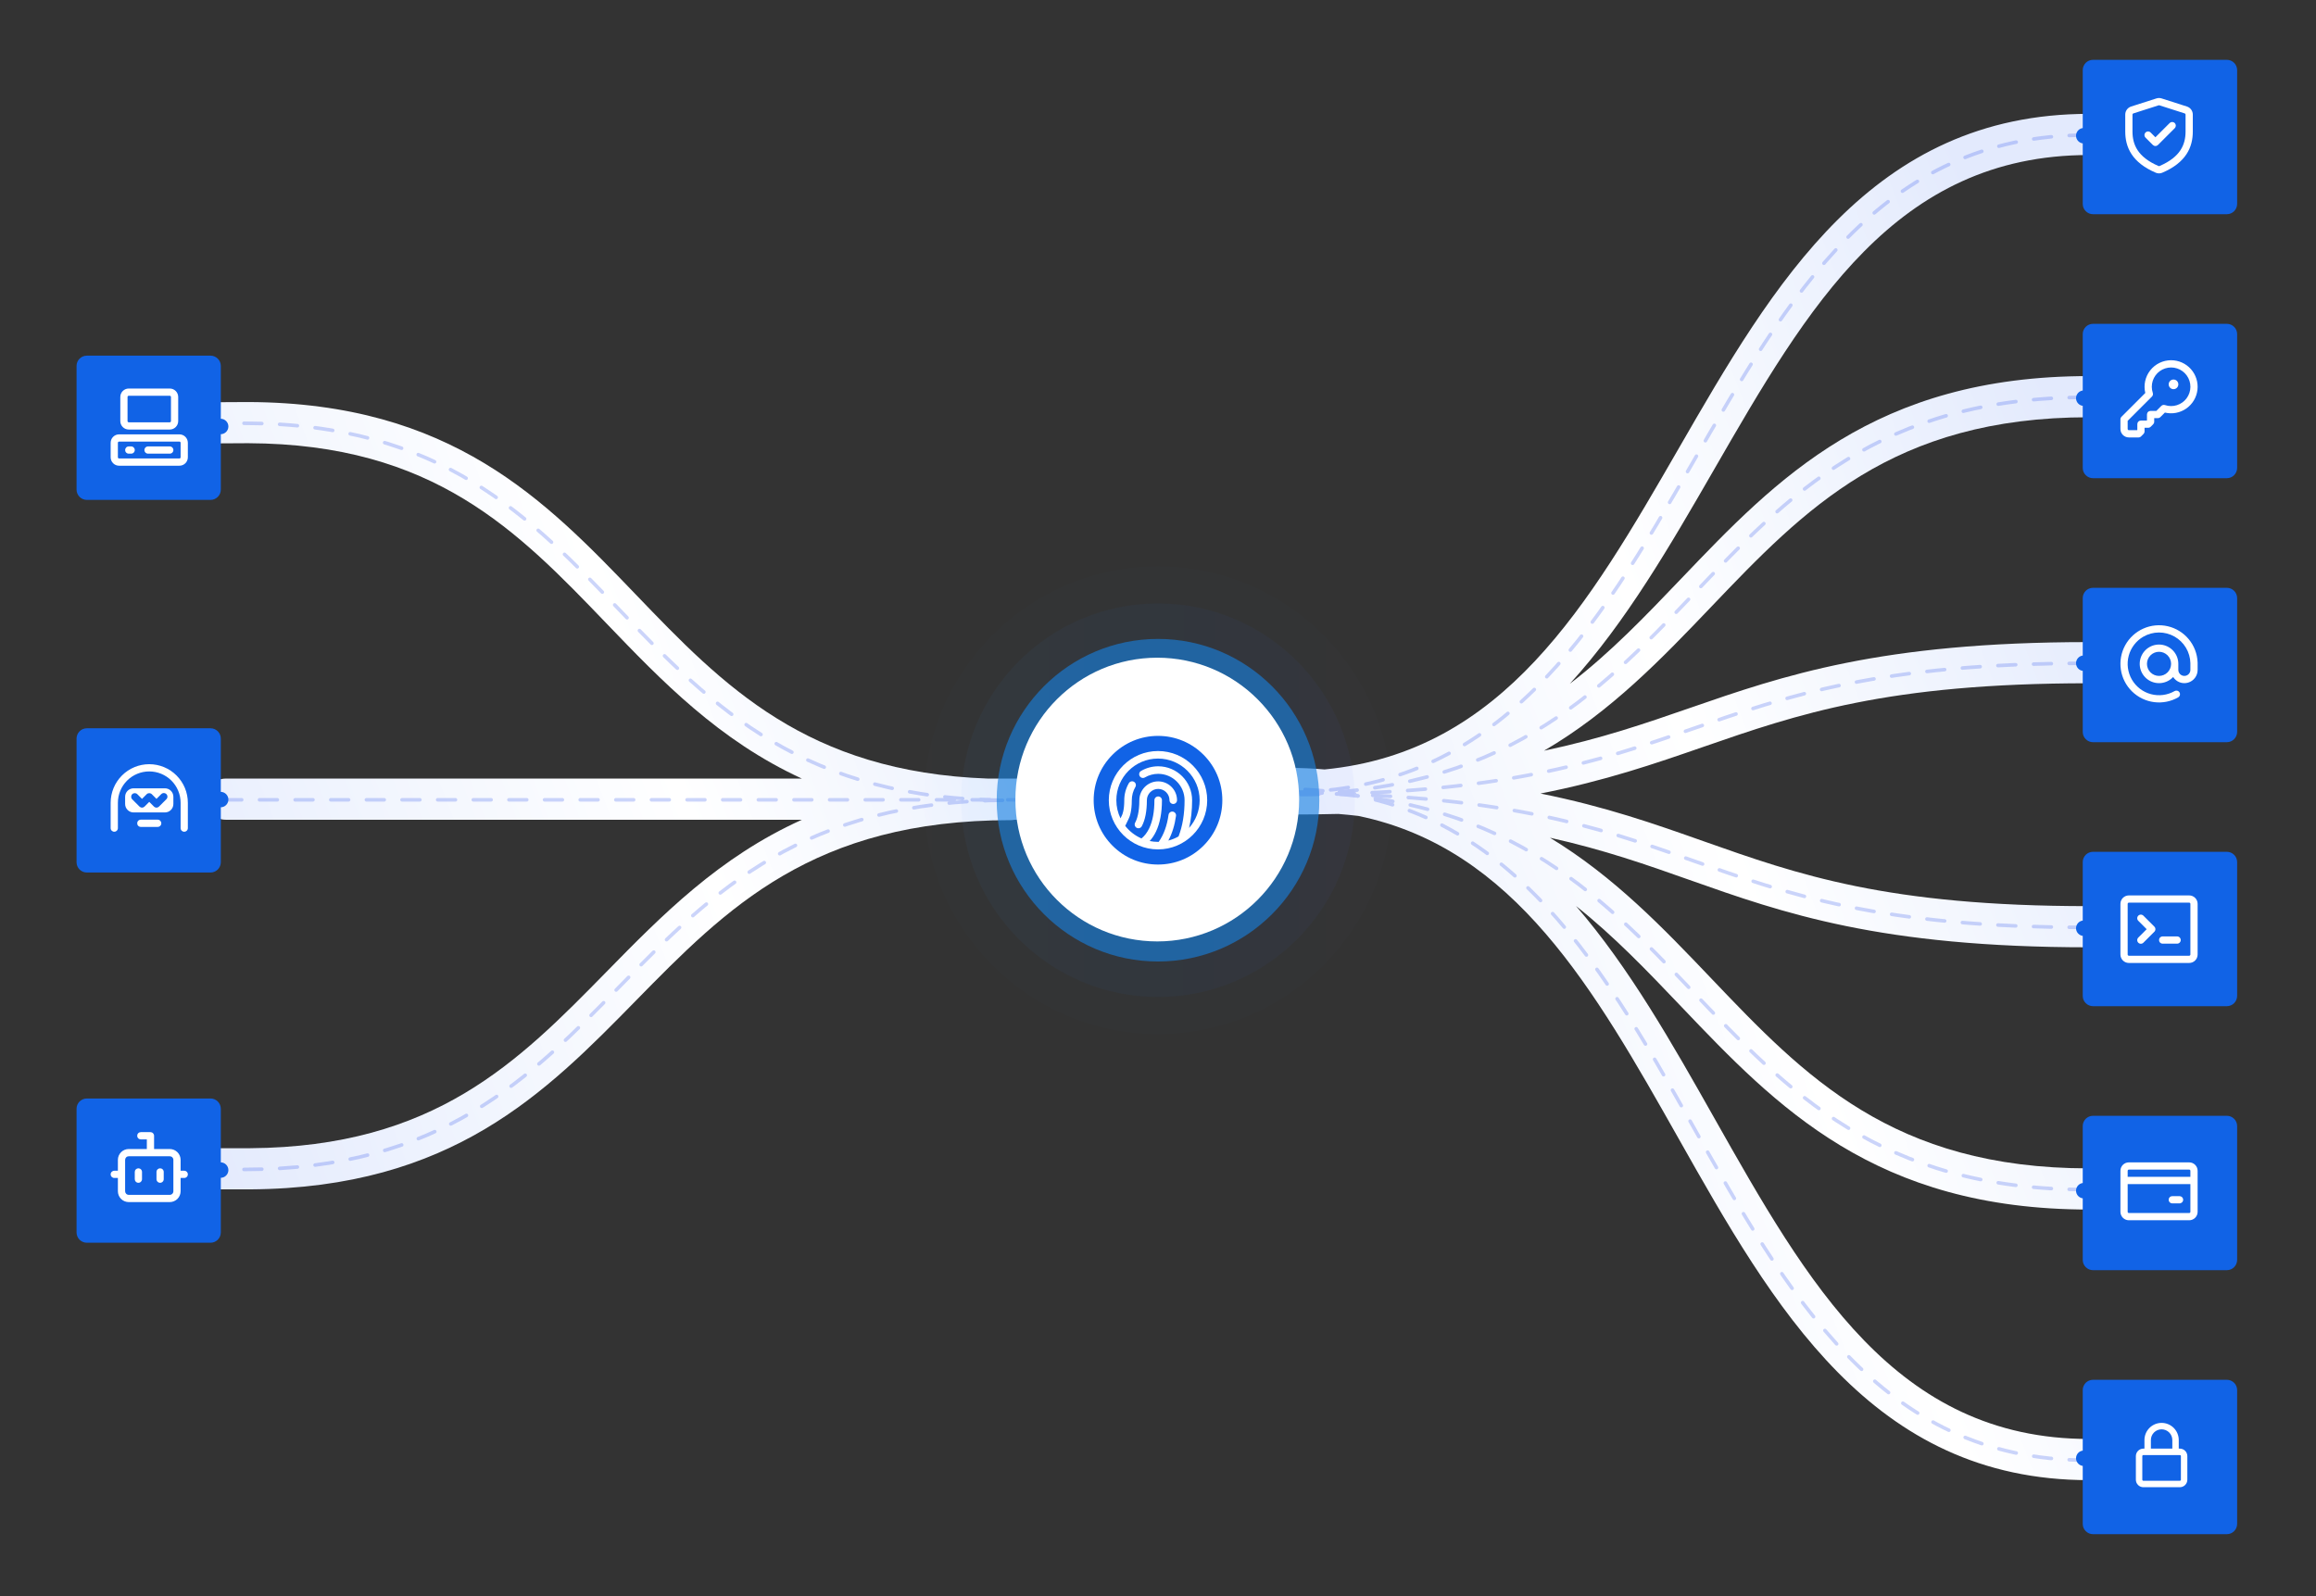<svg
  width="650"
  height="448"
  viewBox="0 0 650 448"
  fill="none"
  xmlns="http://www.w3.org/2000/svg"
>
  <rect x="0" y="0" width="650" height="448" fill="#333333" stroke="none"/>
  <g clip-path="url(#clip0)">
    <path
      d="M586.265 403.903C531.999 403.903 507.291 360.152 481.134 313.833C469.312 292.901 457.314 271.662 442.315 254.307C453.024 262.794 462.378 272.605 471.919 282.614C498.582 310.582 526.151 339.503 586.264 339.503C589.455 339.503 592.042 336.916 592.042 333.725C592.042 330.535 589.455 327.948 586.264 327.948C531.1 327.948 506.416 302.054 480.284 274.64C466.783 260.479 453.054 246.082 435.007 235.137C450.259 238.532 462.309 242.793 474.174 246.989C500.456 256.285 527.633 265.897 586.263 265.897C589.454 265.897 592.041 263.31 592.041 260.119C592.041 256.929 589.454 254.342 586.263 254.342C529.616 254.342 504.557 245.479 478.027 236.095C464.439 231.29 450.616 226.402 432.349 222.737C450.599 219.15 464.413 214.365 477.992 209.662C504.531 200.468 529.598 191.785 586.263 191.785C589.454 191.785 592.041 189.198 592.041 186.007C592.041 182.816 589.454 180.229 586.263 180.229C527.653 180.229 500.484 189.641 474.21 198.743C461.907 203.005 449.403 207.336 433.341 210.717C452.211 199.685 466.367 184.874 480.279 170.311C506.413 142.957 531.096 117.12 586.264 117.12C589.455 117.12 592.042 114.533 592.042 111.342C592.042 108.152 589.455 105.565 586.264 105.565C526.155 105.565 498.586 134.422 471.925 162.329C461.872 172.851 452.029 183.154 440.589 191.924C456.386 174.587 468.841 152.991 481.108 131.718C507.261 86.358 531.964 43.514 586.265 43.514C589.455 43.514 592.042 40.927 592.042 37.736C592.042 34.545 589.455 31.959 586.265 31.959C525.288 31.959 497.74 79.739 471.097 125.946C445.89 169.665 421.993 211.103 371.739 215.976C368.476 215.69 365.122 215.535 361.654 215.535C358.463 215.535 355.876 218.122 355.876 221.313C355.876 221.452 355.888 221.587 355.897 221.724C355.888 221.859 355.876 221.996 355.876 222.134C355.876 222.151 355.879 222.167 355.879 222.184C355.879 222.201 355.876 222.217 355.876 222.234C355.876 222.273 355.882 222.311 355.882 222.35C355.882 222.4 355.875 222.446 355.875 222.495C355.875 222.533 355.88 222.57 355.881 222.607C355.881 222.635 355.876 222.662 355.876 222.69C355.876 222.714 355.881 222.736 355.881 222.761C355.88 222.793 355.875 222.825 355.875 222.858C355.875 226.049 358.462 228.636 361.653 228.636C366.503 228.636 371.144 228.576 375.592 228.461C377.508 228.617 379.387 228.804 381.227 229.022C425.079 238.085 447.503 277.782 471.072 319.515C497.709 366.684 525.253 415.459 586.265 415.459C589.455 415.459 592.042 412.872 592.042 409.681C592.042 406.49 589.455 403.903 586.265 403.903Z"
      fill="url(#paint0_linear)"
    />
    <path
      d="M307.126 218.539H277.26C226.292 216.688 203.014 192.462 178.431 166.866C153.022 140.413 126.754 113.062 69.695 112.849C69.471 112.848 61.979 112.892 61.754 112.892C58.564 112.892 55.977 115.479 55.977 118.67C55.977 121.861 58.564 124.448 61.754 124.448C61.964 124.448 69.441 124.404 69.65 124.404C121.811 124.599 145.269 149.021 170.096 174.871C185.763 191.182 201.752 207.824 225.047 218.539H63.376C60.185 218.539 57.598 221.126 57.598 224.317C57.598 227.507 60.185 230.094 63.376 230.094H225.063C201.785 240.588 185.8 256.883 170.138 272.854C145.401 298.082 122.024 321.921 70.238 322.288C69.835 322.29 62.568 322.292 62.161 322.292C58.97 322.292 56.383 324.879 56.383 328.07C56.383 331.26 58.97 333.847 62.161 333.847C62.568 333.847 69.834 333.846 70.238 333.843C126.886 333.467 153.066 306.769 178.389 280.945C203.973 254.855 228.138 230.212 283.598 230.212C283.997 230.212 284.387 230.172 284.764 230.094H307.126C310.316 230.094 312.903 227.507 312.903 224.317C312.903 221.126 310.316 218.539 307.126 218.539Z"
      fill="url(#paint1_linear)"
    />
    <g opacity="0.3">
      <path
        d="M585.722 260.3C469.476 260.3 481.298 222.676 361.111 222.676"
        stroke="#5571EF"
        stroke-miterlimit="10"
        stroke-linecap="round"
        stroke-dasharray="5 5"
      />
      <path
        d="M585.722 186.187C469.476 186.187 481.298 223.039 361.111 223.039"
        stroke="#5571EF"
        stroke-miterlimit="10"
        stroke-linecap="round"
        stroke-dasharray="5 5"
      />
      <path
        d="M585.721 111.523C469.476 111.523 481.297 222.871 361.111 222.871"
        stroke="#5571EF"
        stroke-miterlimit="10"
        stroke-linecap="round"
        stroke-dasharray="5 5"
      />
      <path
        d="M585.724 37.917C469.478 37.917 481.3 222.414 361.113 222.414"
        stroke="#5571EF"
        stroke-miterlimit="10"
        stroke-linecap="round"
        stroke-dasharray="5 5"
      />
      <path
        d="M585.721 333.906C469.476 333.906 481.297 222.315 361.111 222.315"
        stroke="#5571EF"
        stroke-miterlimit="10"
        stroke-linecap="round"
        stroke-dasharray="5 5"
      />
      <path
        d="M585.724 409.861C469.478 409.861 481.3 221.493 361.113 221.493"
        stroke="#5571EF"
        stroke-miterlimit="10"
        stroke-linecap="round"
        stroke-dasharray="5 5"
      />
      <path
        d="M68.481 328.25C179.533 328.25 168.24 224.615 283.056 224.615"
        stroke="#5571EF"
        stroke-miterlimit="10"
        stroke-linecap="round"
        stroke-dasharray="5 5"
      />
      <path
        d="M62.834 224.497H306.584"
        stroke="#5571EF"
        stroke-miterlimit="10"
        stroke-linecap="round"
        stroke-dasharray="5 5"
      />
      <path
        d="M68.481 118.806C179.533 118.806 168.24 224.616 283.056 224.616"
        stroke="#5571EF"
        stroke-miterlimit="10"
        stroke-linecap="round"
        stroke-dasharray="5 5"
      />
    </g>
    <path
      d="M61.93 117.542C60.734 117.542 59.764 118.512 59.764 119.708C59.764 120.904 60.734 121.875 61.93 121.875C63.127 121.875 64.097 120.904 64.097 119.708C64.097 118.512 63.127 117.542 61.93 117.542Z"
      fill="#1163E6"
    />
    <path
      d="M61.93 222.264C60.734 222.264 59.764 223.234 59.764 224.431C59.764 225.627 60.734 226.597 61.93 226.597C63.127 226.597 64.097 225.627 64.097 224.431C64.097 223.234 63.127 222.264 61.93 222.264Z"
      fill="#1163E6"
    />
    <path
      d="M61.93 326.264C60.734 326.264 59.764 327.234 59.764 328.431C59.764 329.627 60.734 330.597 61.93 330.597C63.127 330.597 64.097 329.627 64.097 328.431C64.097 327.234 63.127 326.264 61.93 326.264Z"
      fill="#1163E6"
    />
    <path
      d="M584.819 407.153C583.622 407.153 582.652 408.123 582.652 409.319C582.652 410.515 583.622 411.486 584.819 411.486C586.016 411.486 586.986 410.515 586.986 409.319C586.986 408.123 586.016 407.153 584.819 407.153Z"
      fill="#1163E6"
    />
    <path
      d="M584.819 332.042C583.622 332.042 582.652 333.012 582.652 334.208C582.652 335.404 583.622 336.375 584.819 336.375C586.016 336.375 586.986 335.404 586.986 334.208C586.986 333.012 586.016 332.042 584.819 332.042Z"
      fill="#1163E6"
    />
    <path
      d="M584.819 258.375C583.622 258.375 582.652 259.345 582.652 260.542C582.652 261.738 583.622 262.708 584.819 262.708C586.016 262.708 586.986 261.738 586.986 260.542C586.986 259.345 586.016 258.375 584.819 258.375Z"
      fill="#1163E6"
    />
    <path
      d="M584.819 183.986C583.622 183.986 582.652 184.956 582.652 186.153C582.652 187.349 583.622 188.32 584.819 188.32C586.016 188.32 586.986 187.349 586.986 186.153C586.986 184.956 586.016 183.986 584.819 183.986Z"
      fill="#1163E6"
    />
    <path
      d="M584.819 109.597C583.622 109.597 582.652 110.567 582.652 111.764C582.652 112.96 583.622 113.931 584.819 113.931C586.016 113.931 586.986 112.96 586.986 111.764C586.986 110.567 586.016 109.597 584.819 109.597Z"
      fill="#1163E6"
    />
    <path
      d="M584.819 40.264C586.016 40.264 586.986 39.293 586.986 38.097C586.986 36.901 586.016 35.931 584.819 35.931C583.622 35.931 582.652 36.901 582.652 38.097C582.652 39.293 583.622 40.264 584.819 40.264Z"
      fill="#1163E6"
    />
    <path
      d="M624.978 90.892H587.422C585.827 90.892 584.533 92.184 584.533 93.781V131.336C584.533 132.932 585.827 134.225 587.422 134.225H624.978C626.573 134.225 627.866 132.932 627.866 131.336V93.781C627.866 92.184 626.573 90.892 624.978 90.892ZM624.978 164.992H587.422C585.827 164.992 584.533 166.285 584.533 167.881V205.436C584.533 207.032 585.827 208.325 587.422 208.325H624.978C626.573 208.325 627.866 207.032 627.866 205.436V167.881C627.866 166.285 626.573 164.992 624.978 164.992ZM624.978 16.792H587.422C585.827 16.792 584.533 18.085 584.533 19.681V57.236C584.533 58.832 585.827 60.125 587.422 60.125H624.978C626.573 60.125 627.866 58.832 627.866 57.236V19.681C627.866 18.085 626.573 16.792 624.978 16.792ZM624.978 387.292H587.422C585.827 387.292 584.533 388.585 584.533 390.181V427.736C584.533 429.332 585.827 430.625 587.422 430.625H624.978C626.573 430.625 627.866 429.332 627.866 427.736V390.181C627.866 388.585 626.573 387.292 624.978 387.292ZM624.978 239.091H587.422C585.827 239.091 584.533 240.385 584.533 241.98V279.535C584.533 281.131 585.827 282.424 587.422 282.424H624.978C626.573 282.424 627.866 281.131 627.866 279.535V241.98C627.866 240.385 626.573 239.091 624.978 239.091ZM624.978 313.191H587.422C585.827 313.191 584.533 314.485 584.533 316.08V353.635C584.533 355.232 585.827 356.524 587.422 356.524H624.978C626.573 356.524 627.866 355.232 627.866 353.635V316.08C627.866 314.485 626.573 313.191 624.978 313.191Z"
      fill="#1163E6"
    />
    <path
      d="M61.972 102.718V137.427C61.972 139.023 60.678 140.316 59.083 140.316H24.375C22.78 140.316 21.486 139.023 21.486 137.427V102.718C21.486 101.123 22.78 99.829 24.375 99.829H59.083C60.678 99.829 61.972 101.123 61.972 102.718ZM59.083 204.42H24.375C22.78 204.42 21.486 205.713 21.486 207.309V242.017C21.486 243.612 22.78 244.906 24.375 244.906H59.083C60.678 244.906 61.972 243.612 61.972 242.017V207.309C61.972 205.713 60.678 204.42 59.083 204.42ZM59.083 308.335H24.375C22.78 308.335 21.486 309.628 21.486 311.224V345.932C21.486 347.528 22.78 348.821 24.375 348.821H59.083C60.678 348.821 61.972 347.528 61.972 345.932V311.224C61.972 309.628 60.678 308.335 59.083 308.335Z"
      fill="#1163E6"
    />
    <g opacity="0.01">
      <path
        d="M325.001 290.257C288.804 290.257 259.355 260.808 259.355 224.611C259.355 188.415 288.804 158.966 325.001 158.966C361.197 158.966 390.646 188.415 390.646 224.611C390.646 260.808 361.197 290.257 325.001 290.257Z"
        fill="url(#paint2_linear)"
      />
    </g>
    <g opacity="0.042">
      <path
        d="M325 279.844C294.545 279.844 269.768 255.066 269.768 224.611C269.768 194.156 294.545 169.379 325 169.379C355.455 169.379 380.233 194.156 380.233 224.611C380.233 255.066 355.455 279.844 325 279.844Z"
        fill="url(#paint3_linear)"
      />
    </g>
    <g opacity="0.614">
      <path
        d="M325.001 269.884C300.038 269.884 279.729 249.574 279.729 224.611C279.729 199.648 300.038 179.338 325.001 179.338C349.964 179.338 370.274 199.648 370.274 224.611C370.274 249.574 349.964 269.884 325.001 269.884Z"
        fill="#1780E0"
      />
    </g>
    <path
      d="M364.614 224.428C364.614 202.436 346.786 184.608 324.794 184.608C302.803 184.608 284.975 202.436 284.975 224.428C284.975 246.419 302.803 264.247 324.794 264.247C346.786 264.247 364.614 246.419 364.614 224.428Z"
      fill="white"
    />
    <g clip-path="url(#clip1)">
      <ellipse cx="325" cy="224.611" rx="14.67" ry="14.67" fill="white" />
      <path
        d="M337.768 211.844C334.358 208.434 329.824 206.556 325.001 206.556C320.178 206.556 315.644 208.434 312.234 211.844C308.823 215.254 306.945 219.788 306.945 224.611C306.945 229.434 308.823 233.968 312.234 237.378C315.644 240.789 320.178 242.667 325.001 242.667C329.824 242.667 334.358 240.789 337.768 237.378C341.178 233.968 343.056 229.434 343.056 224.611C343.056 219.788 341.178 215.254 337.768 211.844V211.844ZM325.001 238.418C317.388 238.418 311.194 232.224 311.194 224.611C311.194 216.998 317.388 210.805 325.001 210.805C332.614 210.805 338.807 216.998 338.807 224.611C338.807 232.224 332.614 238.418 325.001 238.418V238.418Z"
        fill="#1163E6"
      />
      <path
        d="M324.999 212.921C318.553 212.921 313.309 218.165 313.309 224.611C313.309 226.434 313.728 228.16 314.475 229.7L314.845 228.938C314.85 228.927 314.856 228.917 314.861 228.907C315.018 228.609 315.531 227.418 315.531 224.611C315.531 222.931 315.977 221.277 316.821 219.829C317.115 219.325 317.762 219.154 318.267 219.448C318.772 219.742 318.943 220.39 318.649 220.895C317.993 222.019 317.647 223.305 317.647 224.611C317.647 227.672 317.084 229.219 316.742 229.877L315.799 231.817C316.995 233.341 318.561 234.561 320.361 235.341C321.227 234.648 321.956 233.692 322.532 232.491C323.502 230.465 323.994 227.814 323.994 224.611C323.994 224.027 324.468 223.553 325.052 223.553C325.636 223.553 326.11 224.027 326.11 224.611C326.11 228.133 325.548 231.092 324.44 233.405C323.947 234.433 323.355 235.322 322.67 236.069C323.423 236.222 324.202 236.302 324.999 236.302C325.065 236.302 325.13 236.301 325.195 236.3C326.608 234.304 327.538 231.755 327.959 228.714C328.04 228.135 328.574 227.731 329.153 227.811C329.731 227.891 330.136 228.426 330.055 229.004C329.689 231.643 328.966 233.963 327.901 235.937C328.914 235.678 329.875 235.285 330.764 234.779C331.887 231.892 332.458 228.475 332.458 224.611C332.458 220.528 329.136 217.206 325.052 217.206C323.735 217.206 322.441 217.557 321.311 218.223C320.807 218.519 320.159 218.351 319.862 217.847C319.566 217.343 319.734 216.695 320.238 216.399C321.694 215.543 323.358 215.09 325.052 215.09C330.302 215.09 334.574 219.361 334.574 224.611C334.574 227.425 334.285 230.028 333.716 232.393C335.564 230.324 336.69 227.597 336.69 224.611C336.69 218.165 331.445 212.921 324.999 212.921V212.921ZM319.762 224.611C319.762 221.695 322.135 219.322 325.052 219.322C327.969 219.322 330.342 221.695 330.342 224.611C330.342 225.196 329.868 225.669 329.284 225.669C328.7 225.669 328.226 225.196 328.226 224.611C328.226 222.861 326.802 221.438 325.052 221.438C323.302 221.438 321.878 222.861 321.878 224.611C321.878 227.709 321.396 230.171 320.445 231.929C320.253 232.283 319.889 232.484 319.513 232.484C319.343 232.484 319.171 232.443 319.011 232.356C318.497 232.078 318.306 231.436 318.584 230.922C319.122 229.929 319.762 228.027 319.762 224.611Z"
        fill="#1163E6"
      />
    </g>
    <g clip-path="url(#clip2)">
      <path
        fill-rule="evenodd"
        clip-rule="evenodd"
        d="M606.666 27.625C606.196 27.474 605.692 27.474 605.222 27.625L598.113 29.9C597.634 30.053 597.217 30.354 596.921 30.759C596.624 31.165 596.465 31.655 596.465 32.157L596.465 36.924C596.465 39.044 596.898 41.233 598.229 43.264C599.56 45.292 601.73 47.073 605.044 48.484C605.328 48.605 605.635 48.668 605.944 48.668C606.253 48.668 606.56 48.605 606.845 48.484C610.158 47.073 612.328 45.292 613.659 43.264C614.99 41.233 615.423 39.044 615.423 36.924L615.423 32.157C615.423 31.655 615.264 31.165 614.967 30.759C614.671 30.354 614.254 30.053 613.775 29.9L606.666 27.625ZM605.84 29.56C605.907 29.538 605.98 29.538 606.047 29.56L613.156 31.835C613.225 31.857 613.284 31.899 613.327 31.957C613.369 32.015 613.392 32.085 613.392 32.157L613.392 36.924C613.392 38.763 613.02 40.534 611.961 42.151C610.899 43.768 609.088 45.319 606.048 46.615C606.015 46.629 605.98 46.636 605.944 46.636C605.908 46.636 605.873 46.629 605.84 46.615C602.8 45.321 600.989 43.766 599.927 42.149C598.868 40.534 598.496 38.765 598.496 36.924L598.496 32.157C598.496 32.085 598.519 32.016 598.562 31.958C598.604 31.901 598.664 31.858 598.732 31.836L605.841 29.561L605.84 29.56ZM610.386 35.949C610.565 35.756 610.663 35.501 610.658 35.238C610.654 34.975 610.547 34.724 610.361 34.538C610.175 34.352 609.924 34.245 609.661 34.241C609.397 34.236 609.143 34.334 608.95 34.513L604.928 38.535L603.615 37.221C603.522 37.122 603.41 37.042 603.285 36.986C603.161 36.931 603.026 36.901 602.89 36.898C602.753 36.896 602.618 36.921 602.491 36.972C602.365 37.023 602.25 37.099 602.154 37.196C602.057 37.292 601.981 37.407 601.93 37.533C601.879 37.66 601.854 37.795 601.856 37.932C601.859 38.068 601.889 38.203 601.944 38.327C602 38.452 602.08 38.564 602.179 38.657L604.211 40.688C604.401 40.878 604.659 40.985 604.928 40.985C605.198 40.985 605.456 40.878 605.646 40.688L610.386 35.949V35.949Z"
        fill="white"
      />
    </g>
    <g clip-path="url(#clip3)">
      <path
        fill-rule="evenodd"
        clip-rule="evenodd"
        d="M33.763 111.425C33.763 110.117 34.825 109.056 36.133 109.056L47.643 109.056C48.951 109.056 50.013 110.117 50.013 111.425L50.013 118.196C50.013 118.825 49.763 119.428 49.319 119.872C48.874 120.316 48.272 120.566 47.643 120.566L36.133 120.566C35.504 120.566 34.901 120.316 34.457 119.872C34.013 119.428 33.763 118.825 33.763 118.196L33.763 111.425ZM36.133 111.087C36.043 111.087 35.957 111.123 35.893 111.186C35.83 111.25 35.794 111.336 35.794 111.425L35.794 118.196C35.794 118.383 35.946 118.535 36.133 118.535L47.643 118.535C47.733 118.535 47.819 118.499 47.883 118.436C47.946 118.372 47.982 118.286 47.982 118.196L47.982 111.425C47.982 111.336 47.946 111.25 47.883 111.186C47.819 111.123 47.733 111.087 47.643 111.087L36.133 111.087ZM31.055 124.29C31.055 122.982 32.116 121.92 33.425 121.92L50.352 121.92C51.66 121.92 52.721 122.982 52.721 124.29L52.721 128.353C52.721 128.981 52.472 129.584 52.027 130.028C51.583 130.473 50.98 130.722 50.352 130.722L33.425 130.722C32.796 130.722 32.193 130.473 31.749 130.028C31.304 129.584 31.055 128.981 31.055 128.353L31.055 124.29ZM33.425 123.951C33.335 123.951 33.249 123.987 33.185 124.051C33.122 124.114 33.086 124.2 33.086 124.29L33.086 128.353C33.086 128.539 33.238 128.691 33.425 128.691L50.352 128.691C50.441 128.691 50.528 128.655 50.591 128.592C50.654 128.528 50.69 128.442 50.69 128.353L50.69 124.29C50.69 124.2 50.654 124.114 50.591 124.051C50.528 123.987 50.441 123.951 50.352 123.951L33.425 123.951Z"
        fill="white"
      />
      <path
        fill-rule="evenodd"
        clip-rule="evenodd"
        d="M35.117 126.321C35.117 126.052 35.224 125.794 35.415 125.603C35.605 125.413 35.864 125.306 36.133 125.306L36.81 125.306C37.079 125.306 37.338 125.413 37.528 125.603C37.718 125.794 37.825 126.052 37.825 126.321C37.825 126.591 37.718 126.849 37.528 127.039C37.338 127.23 37.079 127.337 36.81 127.337L36.133 127.337C35.864 127.337 35.605 127.23 35.415 127.039C35.224 126.849 35.117 126.591 35.117 126.321ZM40.534 126.321C40.534 126.052 40.641 125.794 40.831 125.603C41.022 125.413 41.28 125.306 41.55 125.306L47.643 125.306C47.913 125.306 48.171 125.413 48.361 125.603C48.552 125.794 48.659 126.052 48.659 126.321C48.659 126.591 48.552 126.849 48.361 127.039C48.171 127.23 47.913 127.337 47.643 127.337L41.55 127.337C41.28 127.337 41.022 127.23 40.831 127.039C40.641 126.849 40.534 126.591 40.534 126.321Z"
        fill="white"
      />
    </g>
    <path
      fill-rule="evenodd"
      clip-rule="evenodd"
      d="M31.055 225.333C31.055 222.46 32.196 219.705 34.228 217.673C36.259 215.641 39.015 214.5 41.888 214.5C44.761 214.5 47.517 215.641 49.548 217.673C51.58 219.705 52.721 222.46 52.721 225.333L52.721 232.443C52.721 232.712 52.614 232.97 52.424 233.161C52.233 233.351 51.975 233.458 51.706 233.458C51.436 233.458 51.178 233.351 50.988 233.161C50.797 232.97 50.69 232.712 50.69 232.443L50.69 225.333C50.69 222.999 49.763 220.76 48.112 219.109C46.461 217.459 44.222 216.531 41.888 216.531C39.554 216.531 37.315 217.459 35.664 219.109C34.013 220.76 33.086 222.999 33.086 225.333L33.086 232.443C33.086 232.712 32.979 232.97 32.788 233.161C32.598 233.351 32.34 233.458 32.07 233.458C31.801 233.458 31.543 233.351 31.352 233.161C31.162 232.97 31.055 232.712 31.055 232.443L31.055 225.333ZM38.503 231.089C38.503 230.819 38.61 230.561 38.8 230.37C38.99 230.18 39.249 230.073 39.518 230.073L44.258 230.073C44.527 230.073 44.785 230.18 44.976 230.37C45.166 230.561 45.273 230.819 45.273 231.089C45.273 231.358 45.166 231.616 44.976 231.807C44.785 231.997 44.527 232.104 44.258 232.104L39.518 232.104C39.249 232.104 38.99 231.997 38.8 231.807C38.61 231.616 38.503 231.358 38.503 231.089ZM35.117 223.641C35.117 222.333 36.179 221.271 37.487 221.271L46.289 221.271C47.597 221.271 48.659 222.333 48.659 223.641L48.659 225.672C48.659 226.3 48.409 226.903 47.965 227.348C47.52 227.792 46.918 228.042 46.289 228.042L37.487 228.042C36.858 228.042 36.256 227.792 35.811 227.348C35.367 226.903 35.117 226.3 35.117 225.672L35.117 223.641ZM37.108 222.923C37.298 222.733 37.556 222.626 37.825 222.626C38.095 222.626 38.353 222.733 38.543 222.923L39.857 224.236L41.17 222.923C41.361 222.733 41.619 222.626 41.888 222.626C42.157 222.626 42.415 222.733 42.606 222.923L43.919 224.236L45.233 222.923C45.326 222.823 45.438 222.743 45.562 222.688C45.687 222.632 45.822 222.602 45.958 222.6C46.094 222.597 46.23 222.623 46.356 222.674C46.483 222.725 46.598 222.801 46.694 222.897C46.791 222.994 46.867 223.108 46.918 223.235C46.969 223.361 46.994 223.497 46.991 223.633C46.989 223.77 46.959 223.904 46.904 224.029C46.848 224.153 46.768 224.265 46.668 224.358L44.637 226.39C44.447 226.58 44.188 226.687 43.919 226.687C43.65 226.687 43.392 226.58 43.202 226.39L41.888 225.076L40.575 226.39C40.384 226.58 40.126 226.687 39.857 226.687C39.588 226.687 39.33 226.58 39.139 226.39L37.108 224.358C36.918 224.168 36.811 223.91 36.811 223.641C36.811 223.371 36.918 223.113 37.108 222.923V222.923Z"
      fill="white"
    />
    <path
      fill-rule="evenodd"
      clip-rule="evenodd"
      d="M601.853 404.204L601.853 406.611L601.552 406.611C600.993 406.611 600.457 406.833 600.062 407.228C599.667 407.623 599.445 408.159 599.445 408.718L599.445 415.338C599.445 416.501 600.389 417.445 601.552 417.445L611.783 417.445C612.342 417.445 612.878 417.223 613.273 416.828C613.668 416.433 613.89 415.897 613.89 415.338L613.89 408.718C613.89 408.159 613.668 407.623 613.273 407.228C612.878 406.833 612.342 406.611 611.783 406.611L611.482 406.611L611.482 404.204C611.482 402.927 610.975 401.702 610.072 400.799C609.169 399.896 607.944 399.389 606.668 399.389C605.391 399.389 604.166 399.896 603.263 400.799C602.36 401.702 601.853 402.927 601.853 404.204V404.204ZM609.677 406.611L609.677 404.204C609.677 403.406 609.36 402.64 608.795 402.076C608.231 401.512 607.466 401.194 606.668 401.194C605.869 401.194 605.104 401.512 604.54 402.076C603.975 402.64 603.658 403.406 603.658 404.204L603.658 406.611L609.677 406.611ZM611.482 408.417L611.783 408.417C611.863 408.417 611.94 408.448 611.996 408.505C612.052 408.561 612.084 408.638 612.084 408.718L612.084 415.338C612.084 415.418 612.052 415.494 611.996 415.551C611.94 415.607 611.863 415.639 611.783 415.639L601.552 415.639C601.472 415.639 601.395 415.607 601.339 415.551C601.283 415.494 601.251 415.418 601.251 415.338L601.251 408.718C601.251 408.638 601.283 408.561 601.339 408.505C601.395 408.448 601.472 408.417 601.552 408.417L611.482 408.417Z"
      fill="white"
    />
    <g clip-path="url(#clip4)">
      <path
        d="M38.842 327.934C39.111 327.934 39.37 328.041 39.56 328.232C39.75 328.422 39.857 328.68 39.857 328.95L39.857 330.981C39.857 331.25 39.75 331.509 39.56 331.699C39.37 331.89 39.111 331.997 38.842 331.997C38.572 331.997 38.314 331.89 38.124 331.699C37.933 331.509 37.826 331.25 37.826 330.981L37.826 328.95C37.826 328.68 37.933 328.422 38.124 328.232C38.314 328.041 38.572 327.934 38.842 327.934ZM45.951 328.95C45.951 328.68 45.844 328.422 45.654 328.232C45.463 328.041 45.205 327.934 44.935 327.934C44.666 327.934 44.408 328.041 44.217 328.232C44.027 328.422 43.92 328.68 43.92 328.95L43.92 330.981C43.92 331.25 44.027 331.509 44.217 331.699C44.408 331.89 44.666 331.997 44.935 331.997C45.205 331.997 45.463 331.89 45.654 331.699C45.844 331.509 45.951 331.25 45.951 330.981L45.951 328.95Z"
        fill="white"
      />
      <path
        fill-rule="evenodd"
        clip-rule="evenodd"
        d="M39.518 317.778C39.249 317.778 38.99 317.885 38.8 318.075C38.61 318.266 38.503 318.524 38.503 318.793C38.503 319.063 38.61 319.321 38.8 319.512C38.99 319.702 39.249 319.809 39.518 319.809L41.211 319.809L41.211 322.517L36.133 322.517C35.325 322.517 34.55 322.838 33.978 323.41C33.407 323.981 33.086 324.756 33.086 325.564L33.086 328.611L32.07 328.611C31.801 328.611 31.543 328.718 31.352 328.909C31.162 329.099 31.055 329.357 31.055 329.627C31.055 329.896 31.162 330.154 31.352 330.345C31.543 330.535 31.801 330.642 32.07 330.642L33.086 330.642L33.086 334.366C33.086 335.174 33.407 335.949 33.978 336.521C34.55 337.092 35.325 337.413 36.133 337.413L47.643 337.413C48.451 337.413 49.226 337.092 49.798 336.521C50.369 335.949 50.69 335.174 50.69 334.366L50.69 330.642L51.706 330.642C51.975 330.642 52.233 330.535 52.424 330.345C52.614 330.154 52.721 329.896 52.721 329.627C52.721 329.357 52.614 329.099 52.424 328.909C52.233 328.718 51.975 328.611 51.706 328.611L50.69 328.611L50.69 325.564C50.69 324.756 50.369 323.981 49.798 323.41C49.226 322.838 48.451 322.517 47.643 322.517L43.242 322.517L43.242 318.793C43.242 318.524 43.135 318.266 42.945 318.075C42.754 317.885 42.496 317.778 42.227 317.778L39.518 317.778ZM35.117 325.564C35.117 325.295 35.224 325.037 35.415 324.846C35.605 324.656 35.864 324.549 36.133 324.549L47.643 324.549C47.913 324.549 48.171 324.656 48.361 324.846C48.552 325.037 48.659 325.295 48.659 325.564L48.659 334.366C48.659 334.636 48.552 334.894 48.361 335.084C48.171 335.275 47.913 335.382 47.643 335.382L36.133 335.382C35.864 335.382 35.605 335.275 35.415 335.084C35.224 334.894 35.117 334.636 35.117 334.366L35.117 325.564Z"
        fill="white"
      />
    </g>
    <g clip-path="url(#clip5)">
      <path
        d="M609.668 335.743C609.399 335.743 609.14 335.85 608.95 336.041C608.759 336.231 608.652 336.489 608.652 336.759C608.652 337.028 608.759 337.286 608.95 337.477C609.14 337.667 609.399 337.774 609.668 337.774L611.699 337.774C611.969 337.774 612.227 337.667 612.417 337.477C612.608 337.286 612.715 337.028 612.715 336.759C612.715 336.489 612.608 336.231 612.417 336.041C612.227 335.85 611.969 335.743 611.699 335.743L609.668 335.743Z"
        fill="white"
      />
      <path
        fill-rule="evenodd"
        clip-rule="evenodd"
        d="M595.111 328.634C595.111 327.326 596.173 326.264 597.481 326.264L614.408 326.264C615.716 326.264 616.778 327.326 616.778 328.634L616.778 340.144C616.778 340.773 616.528 341.375 616.084 341.82C615.64 342.264 615.037 342.514 614.408 342.514L597.481 342.514C596.853 342.514 596.25 342.264 595.805 341.82C595.361 341.375 595.111 340.773 595.111 340.144L595.111 328.634ZM614.747 328.634L614.747 330.326L597.143 330.326L597.143 328.634C597.143 328.544 597.178 328.458 597.242 328.394C597.305 328.331 597.391 328.295 597.481 328.295L614.408 328.295C614.498 328.295 614.584 328.331 614.648 328.394C614.711 328.458 614.747 328.544 614.747 328.634ZM614.747 332.358L597.143 332.358L597.143 340.144C597.143 340.331 597.294 340.483 597.481 340.483L614.408 340.483C614.498 340.483 614.584 340.447 614.648 340.384C614.711 340.32 614.747 340.234 614.747 340.144L614.747 332.358Z"
        fill="white"
      />
    </g>
    <path
      fill-rule="evenodd"
      clip-rule="evenodd"
      d="M595.111 253.703C595.111 252.395 596.173 251.333 597.481 251.333L614.408 251.333C615.716 251.333 616.778 252.395 616.778 253.703L616.778 267.922C616.778 268.55 616.528 269.153 616.084 269.598C615.64 270.042 615.037 270.292 614.408 270.292L597.481 270.292C596.853 270.292 596.25 270.042 595.805 269.598C595.361 269.153 595.111 268.55 595.111 267.922L595.111 253.703ZM597.481 253.365C597.391 253.365 597.305 253.4 597.242 253.464C597.178 253.527 597.143 253.613 597.143 253.703L597.143 267.922C597.143 268.109 597.294 268.26 597.481 268.26L614.408 268.26C614.498 268.26 614.584 268.225 614.648 268.161C614.711 268.098 614.747 268.012 614.747 267.922L614.747 253.703C614.747 253.613 614.711 253.527 614.648 253.464C614.584 253.4 614.498 253.365 614.408 253.365L597.481 253.365ZM604.929 260.812C604.929 261.082 604.822 261.34 604.631 261.53L601.584 264.577C601.491 264.677 601.379 264.757 601.255 264.812C601.13 264.868 600.996 264.898 600.859 264.9C600.723 264.903 600.587 264.877 600.461 264.826C600.334 264.775 600.22 264.699 600.123 264.603C600.027 264.506 599.951 264.391 599.9 264.265C599.848 264.139 599.823 264.003 599.826 263.867C599.828 263.73 599.858 263.596 599.914 263.471C599.969 263.347 600.049 263.235 600.149 263.142L602.478 260.812L600.149 258.483C600.049 258.39 599.969 258.278 599.914 258.154C599.858 258.029 599.828 257.895 599.826 257.758C599.823 257.622 599.848 257.486 599.9 257.36C599.951 257.233 600.027 257.119 600.123 257.022C600.22 256.926 600.334 256.85 600.461 256.799C600.587 256.747 600.723 256.722 600.859 256.725C600.996 256.727 601.13 256.757 601.255 256.813C601.379 256.868 601.491 256.948 601.584 257.048L604.631 260.095C604.822 260.284 604.929 260.543 604.929 260.812ZM606.96 262.844C606.691 262.844 606.433 262.951 606.242 263.141C606.052 263.332 605.945 263.59 605.945 263.859C605.945 264.129 606.052 264.387 606.242 264.577C606.433 264.768 606.691 264.875 606.96 264.875L611.023 264.875C611.292 264.875 611.551 264.768 611.741 264.577C611.932 264.387 612.039 264.129 612.039 263.859C612.039 263.59 611.932 263.332 611.741 263.141C611.551 262.951 611.292 262.844 611.023 262.844L606.96 262.844Z"
      fill="white"
    />
    <path
      fill-rule="evenodd"
      clip-rule="evenodd"
      d="M601.542 178.711C600.541 179.289 599.663 180.059 598.96 180.976C598.256 181.893 597.739 182.94 597.44 184.057C596.836 186.312 597.152 188.715 598.319 190.737C599.486 192.759 601.409 194.235 603.665 194.839C605.92 195.444 608.323 195.128 610.345 193.96C610.578 193.837 610.849 193.808 611.102 193.88C611.355 193.953 611.57 194.121 611.702 194.349C611.834 194.577 611.872 194.847 611.808 195.102C611.745 195.358 611.584 195.579 611.361 195.718C609.313 196.9 606.934 197.38 604.587 197.083C602.241 196.787 600.056 195.731 598.366 194.076C596.676 192.422 595.574 190.26 595.228 187.92C594.882 185.581 595.311 183.192 596.449 181.119C597.587 179.046 599.373 177.403 601.533 176.439C603.693 175.476 606.108 175.246 608.411 175.784C610.714 176.323 612.778 177.599 614.287 179.42C615.796 181.241 616.668 183.506 616.77 185.868C616.775 185.911 616.778 185.954 616.778 185.997L616.778 188.029C616.779 188.835 616.517 189.62 616.033 190.266C615.549 190.911 614.868 191.382 614.094 191.607C613.319 191.832 612.492 191.8 611.738 191.515C610.983 191.23 610.341 190.707 609.909 190.026C609.05 190.95 607.895 191.544 606.644 191.707C605.393 191.87 604.124 191.591 603.056 190.919C601.989 190.246 601.19 189.222 600.796 188.024C600.403 186.825 600.441 185.526 600.903 184.352C601.365 183.178 602.222 182.202 603.326 181.593C604.431 180.983 605.714 180.778 606.953 181.013C608.193 181.248 609.311 181.909 610.116 182.88C610.921 183.852 611.361 185.074 611.361 186.336L611.361 188.029C611.361 188.477 611.539 188.908 611.857 189.226C612.174 189.543 612.605 189.721 613.054 189.721C613.503 189.721 613.933 189.543 614.251 189.226C614.568 188.908 614.747 188.477 614.747 188.029L614.747 186.156C614.716 184.626 614.286 183.13 613.501 181.817C612.715 180.504 611.601 179.418 610.268 178.666C608.935 177.915 607.429 177.524 605.899 177.532C604.369 177.54 602.867 177.947 601.542 178.712V178.711ZM609.33 186.336C609.33 185.438 608.973 184.577 608.338 183.942C607.703 183.307 606.842 182.95 605.944 182.95C605.046 182.95 604.185 183.307 603.55 183.942C602.915 184.577 602.558 185.438 602.558 186.336C602.558 187.234 602.915 188.095 603.55 188.73C604.185 189.365 605.046 189.721 605.944 189.721C606.842 189.721 607.703 189.365 608.338 188.73C608.973 188.095 609.33 187.234 609.33 186.336Z"
      fill="white"
    />
    <path
      fill-rule="evenodd"
      clip-rule="evenodd"
      d="M603.916 108.561C603.916 107.415 604.28 106.298 604.955 105.372C605.63 104.446 606.581 103.758 607.672 103.406C608.763 103.055 609.937 103.058 611.026 103.416C612.115 103.774 613.062 104.468 613.731 105.398C614.401 106.329 614.758 107.447 614.752 108.593C614.745 109.739 614.376 110.854 613.696 111.777C613.016 112.699 612.061 113.383 610.969 113.728C609.876 114.074 608.702 114.065 607.615 113.701C607.436 113.641 607.244 113.632 607.06 113.675C606.876 113.718 606.708 113.812 606.575 113.945L605.189 115.333L603.577 115.333C603.308 115.333 603.049 115.44 602.859 115.631C602.668 115.821 602.561 116.08 602.561 116.349L602.561 117.961L602.48 118.042L600.868 118.042C600.599 118.042 600.34 118.149 600.15 118.34C599.959 118.53 599.852 118.789 599.852 119.058L599.852 120.67L599.771 120.751L597.482 120.751C597.392 120.751 597.306 120.716 597.242 120.652C597.179 120.589 597.143 120.502 597.143 120.413L597.143 118.124L603.948 111.32C604.082 111.186 604.175 111.018 604.219 110.835C604.262 110.651 604.253 110.459 604.193 110.28C604.009 109.725 603.915 109.145 603.916 108.561V108.561ZM609.334 101.111C608.207 101.111 607.095 101.366 606.081 101.858C605.067 102.35 604.178 103.065 603.481 103.95C602.783 104.836 602.296 105.867 602.055 106.968C601.814 108.069 601.826 109.21 602.09 110.305L595.409 116.986C595.219 117.176 595.112 117.434 595.111 117.704L595.111 120.413C595.111 121.721 596.173 122.783 597.482 122.783L600.191 122.783C600.46 122.783 600.718 122.676 600.909 122.485L601.586 121.808C601.776 121.617 601.884 121.359 601.884 121.09L601.884 120.074L602.9 120.074C603.169 120.074 603.427 119.967 603.618 119.776L604.295 119.099C604.485 118.908 604.593 118.65 604.593 118.381L604.593 117.365L605.609 117.365C605.878 117.365 606.136 117.258 606.327 117.067L607.589 115.805C608.612 116.05 609.675 116.076 610.709 115.881C611.743 115.687 612.724 115.275 613.587 114.673C614.45 114.072 615.176 113.295 615.717 112.393C616.258 111.49 616.602 110.484 616.726 109.439C616.85 108.395 616.752 107.335 616.437 106.332C616.122 105.328 615.598 104.402 614.9 103.615C614.201 102.829 613.344 102.199 612.385 101.767C611.426 101.335 610.386 101.112 609.334 101.111V101.111ZM610.011 109.238C610.37 109.238 610.715 109.095 610.969 108.841C611.223 108.587 611.365 108.243 611.365 107.884C611.365 107.524 611.223 107.18 610.969 106.926C610.715 106.672 610.37 106.529 610.011 106.529C609.652 106.529 609.307 106.672 609.053 106.926C608.799 107.18 608.656 107.524 608.656 107.884C608.656 108.243 608.799 108.587 609.053 108.841C609.307 109.095 609.652 109.238 610.011 109.238V109.238Z"
      fill="white"
    />
  </g>
  <defs>
    <linearGradient
      id="paint0_linear"
      x1="333.724"
      y1="303.968"
      x2="609.229"
      y2="197.46"
      gradientUnits="userSpaceOnUse"
    >
      <stop stop-color="#E3EAFD" />
      <stop offset="0.28" stop-color="#F1F5FE" />
      <stop offset="0.56" stop-color="white" />
      <stop offset="0.78" stop-color="#F1F5FE" />
      <stop offset="1" stop-color="#E3EAFD" />
    </linearGradient>
    <linearGradient
      id="paint1_linear"
      x1="45.015"
      y1="303.607"
      x2="320.521"
      y2="197.099"
      gradientUnits="userSpaceOnUse"
    >
      <stop stop-color="#E3EAFD" />
      <stop offset="0.28" stop-color="#F1F5FE" />
      <stop offset="0.56" stop-color="white" />
      <stop offset="0.78" stop-color="#F1F5FE" />
      <stop offset="1" stop-color="#E3EAFD" />
    </linearGradient>
    <linearGradient
      id="paint2_linear"
      x1="391.747"
      y1="224.929"
      x2="260.859"
      y2="224.797"
      gradientUnits="userSpaceOnUse"
    >
      <stop stop-color="#516FF7" />
      <stop offset="0.25" stop-color="#3471FB" />
      <stop offset="0.51" stop-color="#1673FF" />
      <stop offset="0.75" stop-color="#2B89FB" />
      <stop offset="1" stop-color="#409FF8" />
    </linearGradient>
    <linearGradient
      id="paint3_linear"
      x1="381.159"
      y1="224.879"
      x2="271.032"
      y2="224.767"
      gradientUnits="userSpaceOnUse"
    >
      <stop stop-color="#516FF7" />
      <stop offset="0.25" stop-color="#3471FB" />
      <stop offset="0.51" stop-color="#1673FF" />
      <stop offset="0.75" stop-color="#2B89FB" />
      <stop offset="1" stop-color="#409FF8" />
    </linearGradient>
    <clipPath id="clip0">
      <rect width="650" height="447.778" fill="white" />
    </clipPath>
    <clipPath id="clip1">
      <rect
        width="36.111"
        height="36.111"
        fill="white"
        transform="translate(306.945 206.556)"
      />
    </clipPath>
    <clipPath id="clip2">
      <rect
        width="21.667"
        height="21.667"
        fill="white"
        transform="translate(595.111 27.445)"
      />
    </clipPath>
    <clipPath id="clip3">
      <rect
        width="21.667"
        height="21.667"
        fill="white"
        transform="translate(31.055 109.056)"
      />
    </clipPath>
    <clipPath id="clip4">
      <rect
        width="21.667"
        height="21.667"
        fill="white"
        transform="translate(31.055 317.778)"
      />
    </clipPath>
    <clipPath id="clip5">
      <rect
        width="21.667"
        height="21.667"
        fill="white"
        transform="translate(595.111 323.556)"
      />
    </clipPath>
  </defs>
</svg>

